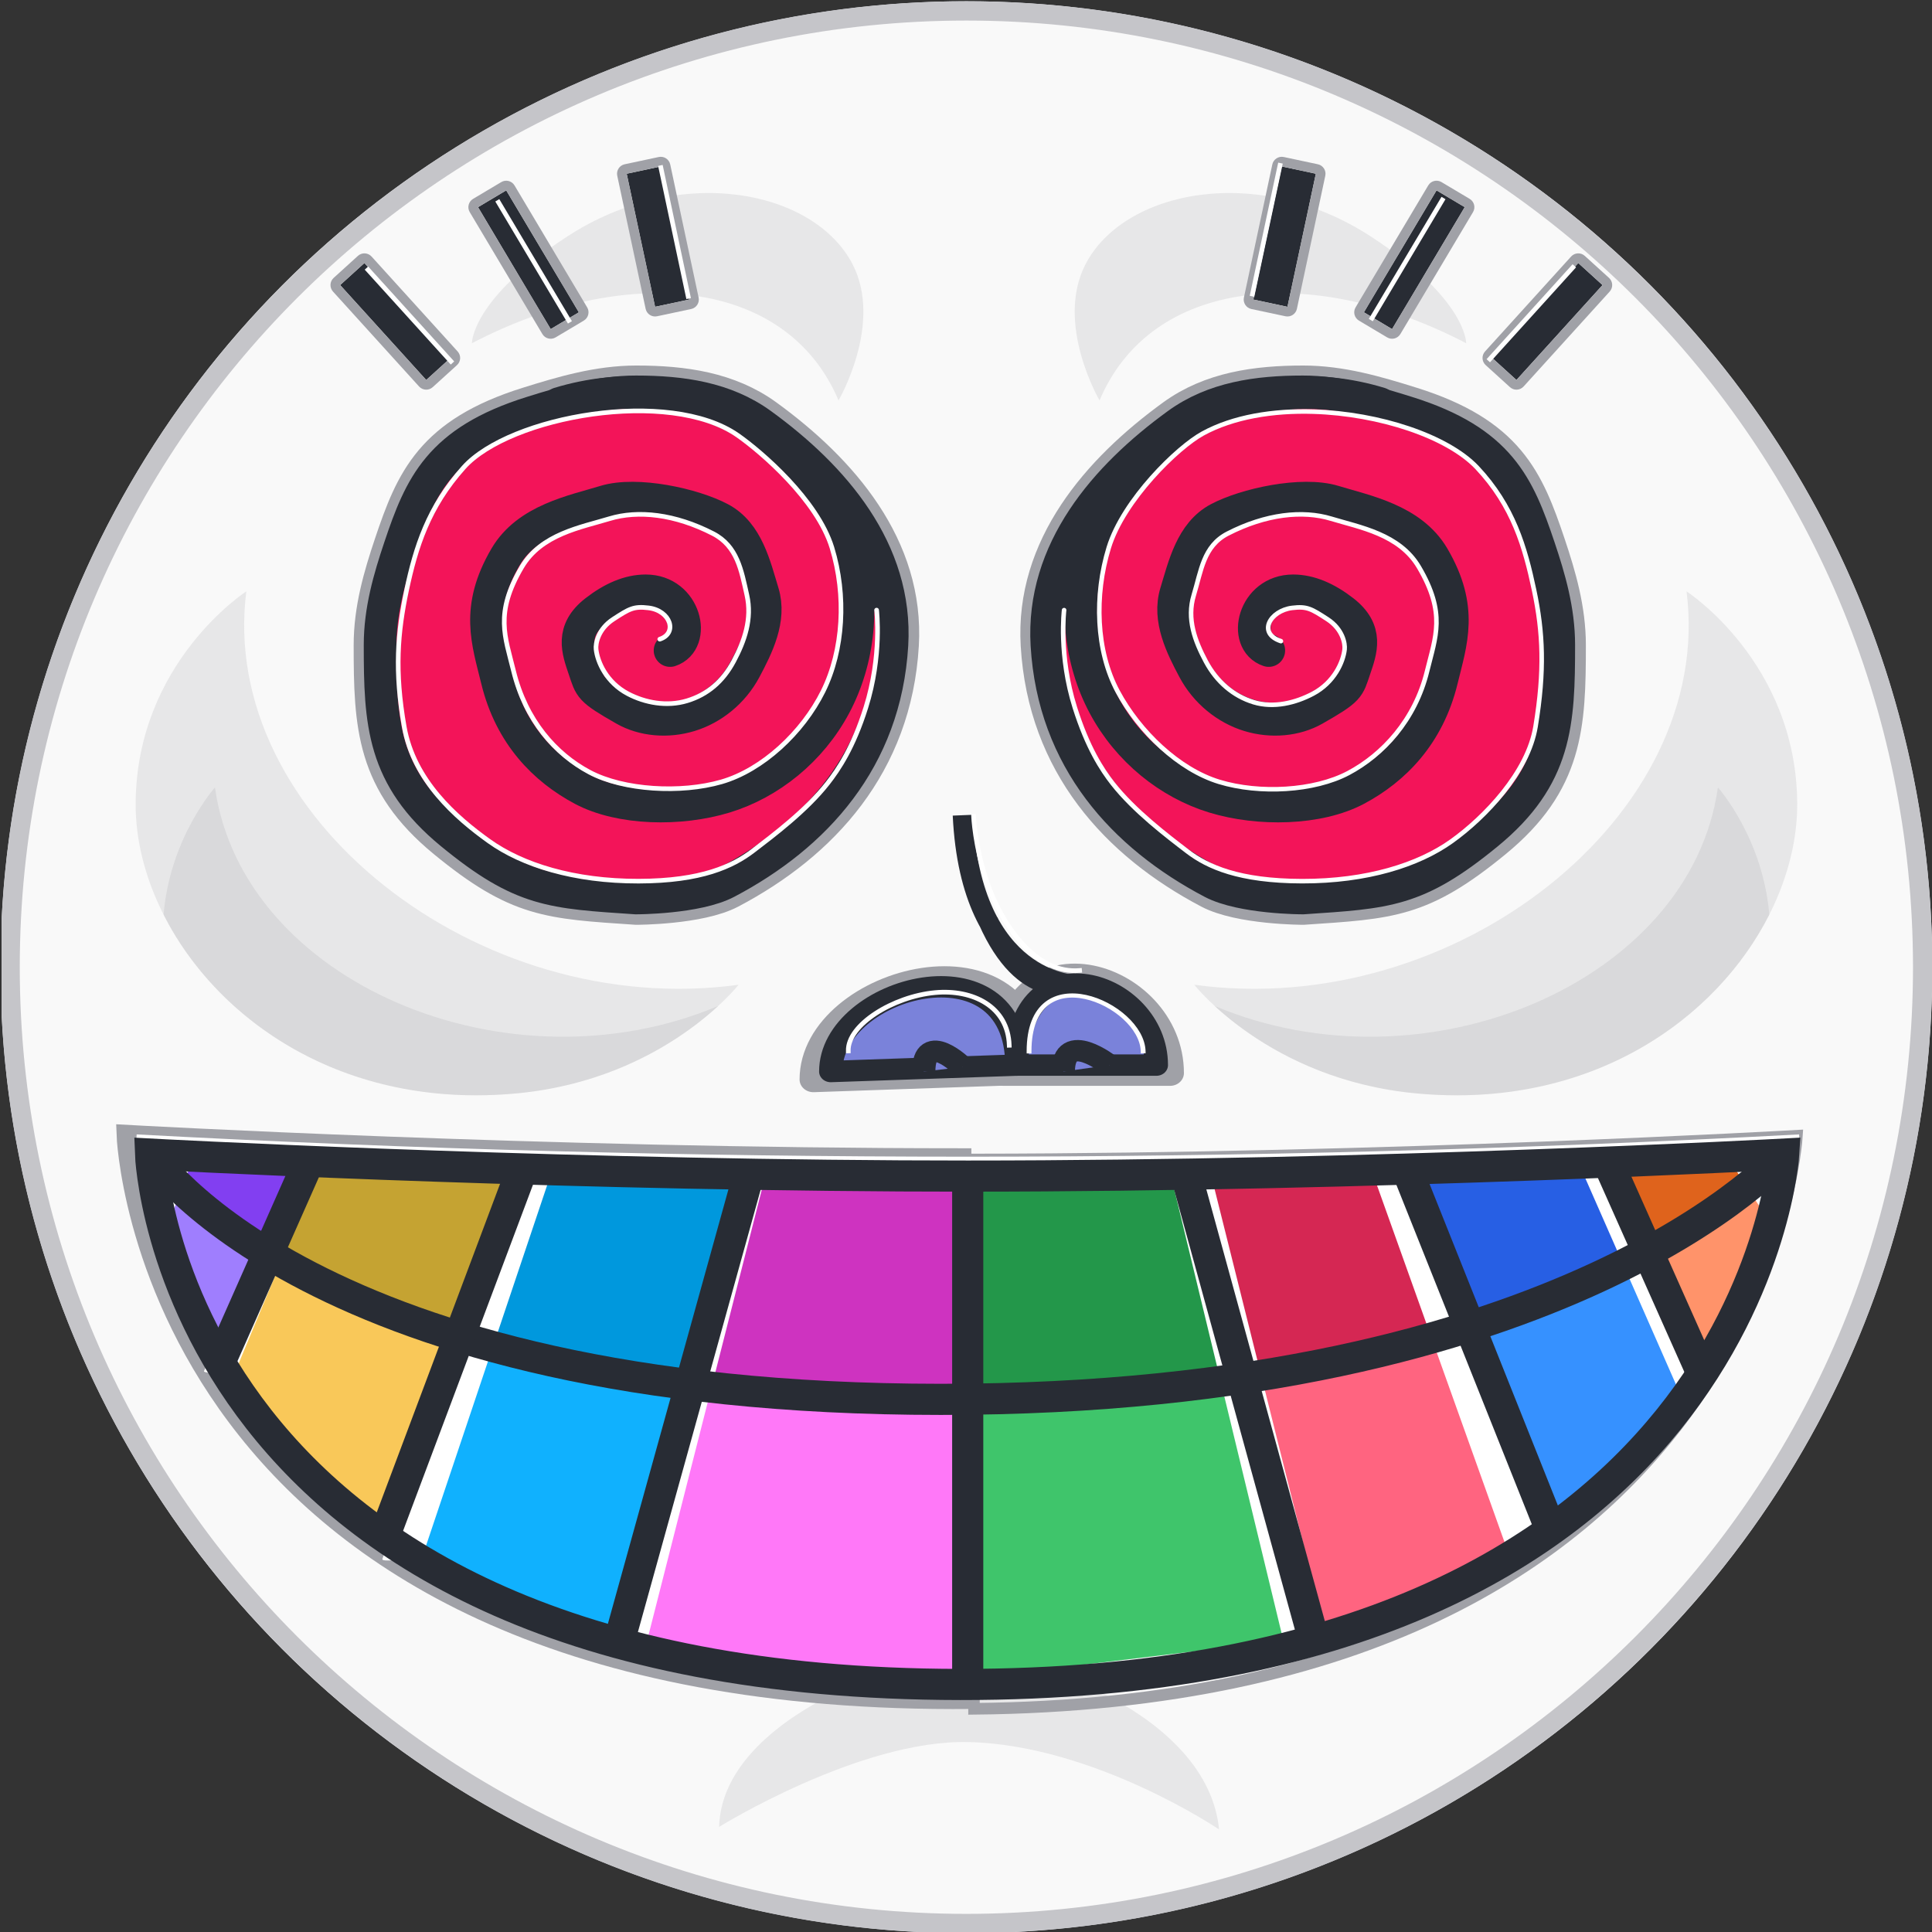 <?xml version="1.0" encoding="UTF-8" standalone="no"?>
<!DOCTYPE svg PUBLIC "-//W3C//DTD SVG 1.1//EN" "http://www.w3.org/Graphics/SVG/1.1/DTD/svg11.dtd">
<svg width="100%" height="100%" viewBox="0 0 1000 1000" version="1.1" xmlns="http://www.w3.org/2000/svg" xmlns:xlink="http://www.w3.org/1999/xlink" xml:space="preserve" xmlns:serif="http://www.serif.com/" style="fill-rule:evenodd;clip-rule:evenodd;stroke-miterlimit:10;">
    <rect x="0" y="0" width="1000" height="1000" fill="#333333" stroke="none"/>
    <g transform="matrix(1,0,0,1,-10002.3,-10009.5)">
        <g id="Artboard4" transform="matrix(0.712,0,0,0.71,4116.58,3705.77)">
            <rect x="8267.7" y="8879.36" width="1404.71" height="1408.58" style="fill:none;"/>
            <clipPath id="_clip1">
                <rect x="8267.7" y="8879.36" width="1404.71" height="1408.58"/>
            </clipPath>
            <g clip-path="url(#_clip1)">
                <g transform="matrix(1.403,0,0,1.407,8409.7,9020.78)">
                    <g id="dark" transform="matrix(1.001,0,0,1.001,-6954.6,-6506.24)">
                        <circle cx="7345.89" cy="6899.36" r="500" style="fill:rgb(40,44,52);"/>
                        <path d="M7345.89,6399.36C7621.85,6399.36 7845.89,6623.4 7845.89,6899.36C7845.89,7175.31 7621.85,7399.36 7345.89,7399.36C7069.94,7399.36 6845.89,7175.31 6845.89,6899.36C6845.89,6623.4 7069.94,6399.36 7345.89,6399.36ZM7345.89,6409.36C7075.46,6409.36 6855.89,6628.92 6855.89,6899.36C6855.89,7169.79 7075.46,7389.36 7345.89,7389.36C7616.33,7389.36 7835.89,7169.79 7835.89,6899.36C7835.89,6628.92 7616.33,6409.36 7345.89,6409.36Z" style="fill:rgb(27,29,35);"/>
                        <g id="signs" transform="matrix(0.999,0,0,0.999,6947.67,6499.75)">
                            <g transform="matrix(1.001,0,0,1.001,-9220.71,-2911.22)">
                                <path d="M9237,3113.37C9237,3113.37 9180.19,3150.01 9179.7,3223C9179.21,3295.99 9255.6,3384.72 9377.13,3373.21C9453.59,3365.96 9491.8,3317 9491.8,3317C9357.04,3335.42 9222.16,3229.44 9237,3113.37Z" style="fill:rgb(171,178,191);fill-opacity:0.2;"/>
                            </g>
                            <g transform="matrix(1.001,0,0,1.001,-9220.71,-2911.22)">
                                <path d="M9481.24,3327.99C9465.09,3342.87 9430.39,3368.16 9377.13,3373.21C9286.98,3381.75 9221.68,3335.14 9194.16,3280.71C9197.51,3240.78 9220.76,3214.87 9220.76,3214.87C9234.91,3315.73 9372.19,3373.89 9481.24,3327.99Z" style="fill:rgb(171,178,191);fill-opacity:0.2;"/>
                            </g>
                            <g transform="matrix(-1.001,0,0,1.001,10018,-2911.22)">
                                <path d="M9237,3113.37C9237,3113.37 9180.19,3150.01 9179.7,3223C9179.21,3295.99 9255.6,3384.72 9377.13,3373.21C9453.59,3365.96 9491.8,3317 9491.8,3317C9357.04,3335.42 9222.16,3229.44 9237,3113.37Z" style="fill:rgb(171,178,191);fill-opacity:0.2;"/>
                            </g>
                            <g transform="matrix(1,0,0,1,5.598,0)">
                                <g transform="matrix(0.499,0.288,0.295,-0.512,-5062.93,-958.634)">
                                    <path d="M9231.79,3112.84C9231.79,3112.84 9162.56,3151.31 9159.7,3210.01C9156.16,3282.93 9248.08,3362.83 9370,3356.25C9472.7,3350.71 9491.8,3317 9491.8,3317C9335.61,3310.46 9216.95,3228.91 9231.79,3112.84Z" style="fill:rgb(171,178,191);fill-opacity:0.2;"/>
                                </g>
                                <g transform="matrix(-0.499,0.288,-0.295,-0.512,5851.73,-958.634)">
                                    <path d="M9231.79,3112.84C9231.79,3112.84 9162.56,3151.31 9159.7,3210.01C9156.16,3282.93 9248.08,3362.83 9370,3356.25C9472.7,3350.71 9491.8,3317 9491.8,3317C9335.61,3310.46 9216.95,3228.91 9231.79,3112.84Z" style="fill:rgb(171,178,191);fill-opacity:0.2;"/>
                                </g>
                            </g>
                            <g transform="matrix(-1.001,0,0,1.001,10018,-2911.22)">
                                <path d="M9481.24,3327.99C9465.09,3342.87 9430.39,3368.16 9377.13,3373.21C9286.98,3381.75 9221.68,3335.14 9194.16,3280.71C9197.51,3240.78 9220.76,3214.87 9220.76,3214.87C9234.91,3315.73 9372.19,3373.89 9481.24,3327.99Z" style="fill:rgb(171,178,191);fill-opacity:0.2;"/>
                            </g>
                            <g transform="matrix(1.001,0,0,1.001,-9220.71,-2911.22)">
                                <path d="M9611.08,3663.77L9611.08,3709C9611.01,3709 9610.94,3709 9610.87,3708.99C9554.71,3707.62 9481.73,3752.9 9481.73,3752.9C9483.2,3696.3 9578.82,3663.81 9611.08,3663.77Z" style="fill:rgb(171,178,191);fill-opacity:0.2;"/>
                            </g>
                            <g transform="matrix(1.001,0,0,1.001,-9220.71,-2911.22)">
                                <path d="M9611.08,3709L9611.08,3663.77C9611.09,3663.77 9611.11,3663.77 9611.12,3663.77C9643.34,3663.77 9734.73,3694.42 9740.52,3754.22C9740.52,3754.22 9676.17,3710.68 9611.08,3709Z" style="fill:rgb(171,178,191);fill-opacity:0.2;"/>
                            </g>
                        </g>
                        <g id="mouth" transform="matrix(1.612,0,0,1.612,6701.48,6186.38)">
                            <g transform="matrix(0.62,0,0,0.629,-5561.23,-1639.54)">
                                <path d="M9618.44,3407.92C9832.57,3407.73 10044.7,3395.8 10044.7,3395.8C10044.7,3395.8 10027.7,3684.46 9618.44,3688.33L9618.44,3407.92Z" style="fill:none;stroke:rgb(171,178,191);stroke-width:5.94px;"/>
                            </g>
                            <g id="mouth-outline" serif:id="mouth outline" transform="matrix(0.62,0,0,0.62,-5561.23,-1609.39)">
                                <path d="M9612.08,3688.36C9610.53,3688.37 9608.98,3688.37 9607.43,3688.37C9189.14,3687.94 9179.34,3395.8 9179.34,3395.8C9179.34,3395.8 9395.54,3407.93 9611.43,3407.93C9611.65,3407.93 9611.86,3407.93 9612.08,3407.93L9612.08,3688.36Z" style="fill:none;stroke:rgb(171,178,191);stroke-width:10px;"/>
                            </g>
                            <g id="mouth-colors" serif:id="mouth colors" transform="matrix(0.62,0,0,0.62,151.592,193.807)">
                                <g transform="matrix(1.612,0,0,1.612,-2290.78,-475.308)">
                                    <path d="M1525.46,610.195L1509.49,661.262L1583.34,677.847L1600.07,612.819L1525.46,610.195Z" style="fill:rgb(0,152,221);"/>
                                </g>
                                <g transform="matrix(1.612,0,0,1.612,-2290.78,-475.308)">
                                    <path d="M1600.07,612.819L1669.28,613.12L1668.78,681.428C1668.78,681.428 1582.82,680.301 1583.13,674.568C1583.45,668.836 1600.07,612.819 1600.07,612.819Z" style="fill:rgb(206,51,192);"/>
                                </g>
                                <g transform="matrix(1.612,0,0,1.612,-2290.78,-475.308)">
                                    <path d="M1669.28,613.12L1741.14,612.585L1757.44,674.221L1670.37,681.807L1669.28,613.12Z" style="fill:rgb(35,151,74);"/>
                                </g>
                                <g transform="matrix(1.612,0,0,1.612,-2290.78,-475.308)">
                                    <path d="M1741.14,612.585L1812.94,609.537L1830.6,656.714L1757.91,675.497L1741.14,612.585Z" style="fill:rgb(213,39,83);"/>
                                </g>
                                <g transform="matrix(1.612,0,0,1.612,-2290.78,-475.308)">
                                    <path d="M1812.94,609.537L1877.03,607.086L1887.06,634.986L1830.65,659.462L1812.94,609.537Z" style="fill:rgb(39,95,228);"/>
                                </g>
                                <g transform="matrix(1.612,0,0,1.612,-2290.78,-475.308)">
                                    <path d="M1458.78,606.578L1445.65,635.673L1507.24,663.338L1525.05,610.525L1458.78,606.578Z" style="fill:rgb(197,163,50);"/>
                                </g>
                                <g transform="matrix(1.612,0,0,1.612,-2291.78,-475.308)">
                                    <path d="M1876.67,605.896L1889.48,634.024L1929.23,605.801L1876.67,605.896Z" style="fill:rgb(223,99,28);"/>
                                </g>
                                <g transform="matrix(1.612,0,0,1.612,-2290.78,-475.308)">
                                    <path d="M1410.55,607.074L1444.35,635.19L1457.4,607.051L1410.55,607.074Z" style="fill:rgb(130,63,241);"/>
                                </g>
                                <g transform="matrix(1.612,0,0,1.612,-2290.78,-475.308)">
                                    <path d="M1581.12,677.77L1558.2,759.398C1558.2,759.398 1592.99,768.325 1610.69,770.706C1628.4,773.088 1669.8,774.433 1669.8,774.433L1672.02,682.407L1581.12,677.77Z" style="fill:rgb(255,120,248);"/>
                                </g>
                                <g transform="matrix(1.612,0,0,1.612,-2290.78,-475.308)">
                                    <path d="M1581.12,677.77L1507.14,661.774L1482.93,727.075L1557.97,761.781L1581.12,677.77Z" style="fill:rgb(16,177,254);"/>
                                </g>
                                <g transform="matrix(1.612,0,0,1.612,-2290.78,-475.308)">
                                    <path d="M1507.14,661.774L1446.4,636.135L1429.79,669.321C1429.79,669.321 1455.63,711.497 1482.24,724.577C1482.87,724.886 1507.14,661.774 1507.14,661.774Z" style="fill:rgb(249,200,89);"/>
                                </g>
                                <g transform="matrix(1.612,0,0,1.612,-2290.78,-475.308)">
                                    <path d="M1446.4,636.135L1408.66,608.92C1410.52,629.153 1416.53,649.386 1431,669.62L1446.4,636.135Z" style="fill:rgb(159,126,254);"/>
                                </g>
                                <g transform="matrix(1.612,0,0,1.612,-2290.78,-475.308)">
                                    <path d="M1672.02,682.407L1758.15,676.079L1781.11,758.603L1670.35,772.014L1672.02,682.407Z" style="fill:rgb(63,197,107);"/>
                                </g>
                                <g transform="matrix(1.612,0,0,1.612,-2290.78,-475.308)">
                                    <path d="M1758.15,676.079L1832.28,658.962L1856.67,722.632L1780.05,760.095L1758.15,676.079Z" style="fill:rgb(255,100,128);"/>
                                </g>
                                <g transform="matrix(1.612,0,0,1.612,-2290.78,-475.308)">
                                    <path d="M1832.28,658.962L1889.34,636.973L1906.03,670.329L1859.64,723.627L1832.28,658.962Z" style="fill:rgb(54,145,255);"/>
                                </g>
                                <g transform="matrix(1.612,0,0,1.612,-2290.78,-475.308)">
                                    <path d="M1889.34,636.973L1930.69,610.449L1908.46,671.283L1889.34,636.973Z" style="fill:rgb(255,147,106);"/>
                                </g>
                            </g>
                            <g id="mouth-lights" serif:id="mouth lights" transform="matrix(0.62,0,0,0.62,151.903,193.803)">
                                <g transform="matrix(0.344,0.089,-0.413,1.599,-349.375,-10769.7)">
                                    <path d="M9646.94,6669.24L9653.24,6512.63L9695.39,6512.63L9698.07,6667.3C9698.07,6667.3 9646.78,6671.13 9646.94,6669.24Z" style="fill:white;"/>
                                </g>
                                <g transform="matrix(0.393,0.135,-0.434,1.269,-799.654,-9064.21)">
                                    <path d="M9651.91,6673.34L9653.24,6512.63L9695.39,6512.63L9698.07,6667.3C9698.07,6667.3 9651.76,6675.23 9651.91,6673.34Z" style="fill:white;"/>
                                </g>
                                <g transform="matrix(0.299,0.127,-0.289,0.68,-952.41,-5153.67)">
                                    <path d="M9651.91,6673.34L9653.24,6512.63L9695.39,6512.63L9698.07,6667.3C9698.07,6667.3 9651.76,6675.23 9651.91,6673.34Z" style="fill:white;"/>
                                </g>
                                <g transform="matrix(0.172,0.067,-0.11,0.282,-949.886,-1991.75)">
                                    <path d="M9651.91,6673.34L9653.24,6512.63L9695.39,6512.63L9698.07,6667.3C9698.07,6667.3 9651.76,6675.23 9651.91,6673.34Z" style="fill:white;"/>
                                </g>
                                <g transform="matrix(0.466,-0.114,0.379,1.55,-6462.02,-8489.6)">
                                    <path d="M9651.91,6673.34L9653.24,6512.63L9695.39,6512.63L9698.07,6667.3C9698.07,6667.3 9651.76,6675.23 9651.91,6673.34Z" style="fill:white;"/>
                                </g>
                                <g transform="matrix(0.395,-0.143,0.434,1.204,-6028.95,-5952.27)">
                                    <path d="M9651.91,6673.34L9653.24,6512.63L9695.39,6512.63L9698.07,6667.3C9698.07,6667.3 9651.76,6675.23 9651.91,6673.34Z" style="fill:white;"/>
                                </g>
                                <g transform="matrix(0.201,-0.089,0.333,0.753,-3392.5,-3543.47)">
                                    <path d="M9651.91,6673.34L9653.24,6512.63L9695.39,6512.63L9698.07,6667.3C9698.07,6667.3 9651.76,6675.23 9651.91,6673.34Z" style="fill:white;"/>
                                </g>
                                <g transform="matrix(0.101,-0.066,0.133,0.203,-1045.95,-183.872)">
                                    <path d="M9651.91,6673.34L9653.24,6512.63L9695.39,6512.63L9698.07,6667.3C9698.07,6667.3 9651.76,6675.23 9651.91,6673.34Z" style="fill:white;"/>
                                </g>
                            </g>
                            <g id="mouth-lines" serif:id="mouth lines">
                                <path d="M133.288,496.725C311.038,506.261 489.005,506.27 667.19,496.725" style="fill:none;fill-rule:nonzero;stroke:white;stroke-width:1.49px;"/>
                                <path d="M137.772,502.307C137.772,502.307 254.996,508.607 378.525,509.302C385.731,509.343 392.959,509.364 400.187,509.364C531.301,509.364 662.228,502.307 662.228,502.307C662.228,502.307 651.791,672.85 397.757,672.603C143.723,672.356 137.772,502.307 137.772,502.307Z" style="fill:none;fill-rule:nonzero;stroke:rgb(40,44,52);stroke-width:10px;"/>
                                <path d="M137.772,502.307C137.772,502.307 189.166,581.057 391.541,581.057C593.916,581.057 662.228,502.307 662.228,502.307" style="fill:none;fill-rule:nonzero;stroke:rgb(40,44,52);stroke-width:10px;"/>
                                <path d="M188.631,504.633L159.218,571.06" style="fill:none;fill-rule:nonzero;stroke:rgb(40,44,52);stroke-width:10px;"/>
                                <path d="M605.74,504.855L635.235,571.06" style="fill:none;fill-rule:nonzero;stroke:rgb(40,44,52);stroke-width:10px;"/>
                                <path d="M257.155,507.057L212.259,626.678" style="fill:none;fill-rule:nonzero;stroke:rgb(40,44,52);stroke-width:10px;"/>
                                <path d="M400.187,509.364L400.187,672.603" style="fill:none;fill-rule:nonzero;stroke:rgb(40,44,52);stroke-width:10px;"/>
                                <path d="M541.201,507.116L586.32,620.182" style="fill:none;fill-rule:nonzero;stroke:rgb(40,44,52);stroke-width:10px;"/>
                                <path d="M329.891,508.751L288.268,658.736" style="fill:none;fill-rule:nonzero;stroke:rgb(40,44,52);stroke-width:10px;"/>
                                <path d="M470.287,508.753L511.459,658.745" style="fill:none;fill-rule:nonzero;stroke:rgb(40,44,52);stroke-width:10px;"/>
                            </g>
                        </g>
                        <g transform="matrix(1.695,0,0,1.695,6669.4,6280.91)">
                            <g transform="matrix(1.038,0,0,1.038,-18.936,-10.055)">
                                <path d="M423.72,266.449C422.009,237.584 441.54,215.081 463.567,199.081C474.605,191.063 487.947,189.182 501.86,189.182C513.025,189.182 523.574,192.309 533.757,195.497C561.96,204.327 567.658,217.862 573.972,236.638C577.147,246.08 580,255.882 580,266.449C580,290.233 579.285,306.788 558.239,324.062C536.631,341.797 527.615,341.978 501.86,343.716C501.808,343.719 483.252,343.716 474.156,338.926C447.125,324.692 425.794,301.455 423.72,266.449Z" style="fill:rgb(171,178,191);fill-rule:nonzero;stroke:rgb(171,178,191);stroke-width:10px;"/>
                            </g>
                            <path d="M423.72,266.449C422.009,237.584 441.54,215.081 463.567,199.081C474.605,191.063 487.947,189.182 501.86,189.182C513.025,189.182 523.574,192.309 533.757,195.497C561.96,204.327 567.658,217.862 573.972,236.638C577.147,246.08 580,255.882 580,266.449C580,290.233 579.285,306.788 558.239,324.062C536.631,341.797 527.615,341.978 501.86,343.716C501.808,343.719 483.252,343.716 474.156,338.926C447.125,324.692 425.794,301.455 423.72,266.449Z" style="fill:rgb(255,204,0);fill-rule:nonzero;stroke:rgb(40,44,52);stroke-width:10px;"/>
                            <path d="M491.446,268.146C483.344,265.455 486.75,249.941 498.9,249.941C503.972,249.941 509.123,252.171 514.246,256.157C521.862,262.082 519.607,268.125 517.632,273.912C515.684,279.618 516.177,279.981 505.399,286.121C499.688,289.375 492.266,290.036 485.412,287.945C478.558,285.855 472.27,280.839 468.598,273.943C464.925,267.048 460.666,258.622 463.15,250.475C465.634,242.327 467.882,232.279 476.078,227.914C484.273,223.548 501.619,219.721 511.303,222.674C520.987,225.627 535.073,228.273 541.675,239.534C550.916,255.297 547.086,265.458 544.24,277.151C540.156,293.931 529.788,304.371 518.209,310.539C506.63,316.706 488.402,317.019 474.721,312.847C461.04,308.675 448.49,298.661 441.159,284.898C433.828,271.135 431.873,253.741 436.832,237.479C441.79,221.217 453.692,206.3 470.052,197.586C486.411,188.873 506.085,186.864 525.414,192.758" style="fill:none;fill-rule:nonzero;stroke:rgb(40,44,52);stroke-width:10px;stroke-linecap:round;"/>
                            <g transform="matrix(0.901,0,0,0.898,49.46,25.519)">
                                <path d="M494.676,267.005C486.574,264.314 491.024,256.622 498.479,255.704C503.513,255.084 504.994,256.001 510.431,259.544C515.62,262.926 516.483,267.843 516.264,269.797C515.781,274.119 512.762,281.055 505.491,284.902C499.681,287.975 492.307,289.867 485.453,287.776C478.599,285.686 472.925,280.839 469.253,273.943C465.58,267.048 462.667,259.477 465.151,251.33C467.635,243.182 468.373,234.694 476.625,230.438C489.56,223.769 502.047,222.418 511.731,225.371C521.415,228.324 534.871,230.587 541.473,241.848C550.714,257.611 547.086,265.458 544.24,277.151C540.156,293.931 529.133,305.686 517.554,311.854C505.975,318.021 487.448,319.037 473.767,314.865C460.086,310.693 446.65,297.832 439.319,284.069C431.988,270.306 431.362,251.497 436.321,235.235C441.279,218.973 459.69,201.038 468.201,196.398C478.47,190.748 492,188.53 505.72,188.962C528.156,189.668 551.099,197.355 561.114,207.928C573.489,221.125 577.428,235.161 580.482,249.621C583.537,264.082 584.104,276.974 580.985,296.046C578.424,311.705 563.784,326.976 552.54,335.045C541.296,343.113 523.779,348.674 501.845,348.63C480.5,348.588 469.841,343.765 462.984,338.508C456.126,333.249 444.906,324.698 437.655,315.415C434.007,310.745 429.112,303.241 424.825,289.577C419.28,271.902 421.187,256.455 421.187,256.455" style="fill:none;fill-rule:nonzero;stroke:white;stroke-width:1.54px;stroke-linecap:round;"/>
                            </g>
                        </g>
                        <g transform="matrix(1.695,0,0,1.695,6669.4,6280.91)">
                            <g transform="matrix(1.038,0,0,1.038,-11.255,-10.055)">
                                <path d="M376.356,266.449C378.067,237.584 358.535,215.081 336.508,199.081C325.47,191.063 312.129,189.182 298.216,189.182C287.05,189.182 276.501,192.309 266.318,195.497C238.115,204.327 232.417,217.862 226.103,236.638C222.928,246.08 220.075,255.882 220.075,266.449C220.075,290.233 220.79,306.788 241.836,324.062C263.444,341.797 272.46,341.978 298.216,343.716C298.268,343.719 316.824,343.716 325.919,338.926C352.951,324.692 374.281,301.455 376.356,266.449Z" style="fill:rgb(171,178,191);fill-rule:nonzero;stroke:rgb(171,178,191);stroke-width:10px;"/>
                            </g>
                            <path d="M376.356,266.449C378.067,237.584 358.535,215.081 336.508,199.081C325.47,191.063 312.129,189.182 298.216,189.182C287.05,189.182 276.501,192.309 266.318,195.497C238.115,204.327 232.417,217.862 226.103,236.638C222.928,246.08 220.075,255.882 220.075,266.449C220.075,290.233 220.79,306.788 241.836,324.062C263.444,341.797 272.46,341.978 298.216,343.716C298.268,343.719 316.824,343.716 325.919,338.926C352.951,324.692 374.281,301.455 376.356,266.449Z" style="fill:rgb(255,204,0);fill-rule:nonzero;stroke:rgb(40,44,52);stroke-width:10px;"/>
                            <path d="M308.629,268.146C316.731,265.455 313.325,249.941 301.176,249.941C296.103,249.941 290.953,252.171 285.829,256.157C278.213,262.082 280.468,268.125 282.443,273.912C284.391,279.618 283.898,279.981 294.676,286.121C300.387,289.375 307.809,290.036 314.663,287.945C321.518,285.855 327.805,280.839 331.478,273.943C335.151,267.048 339.41,258.622 336.925,250.475C334.441,242.327 332.194,232.279 323.998,227.914C315.802,223.548 298.457,219.721 288.773,222.674C279.089,225.627 265.002,228.273 258.4,239.534C249.159,255.297 252.99,265.458 255.835,277.151C259.92,293.931 270.287,304.371 281.867,310.539C293.446,316.706 311.673,317.019 325.354,312.847C339.036,308.675 351.585,298.661 358.916,284.898C366.247,271.135 368.203,253.741 363.244,237.479C358.285,221.217 346.383,206.3 330.024,197.586C313.664,188.873 293.991,186.864 274.662,192.758" style="fill:none;fill-rule:nonzero;stroke:rgb(40,44,52);stroke-width:10px;stroke-linecap:round;"/>
                            <g transform="matrix(-0.901,0,0,0.898,751.178,25.515)">
                                <path d="M494.676,266.347C488.538,264.314 491.024,256.622 498.479,255.704C503.513,255.084 504.994,256.001 510.431,259.544C515.62,262.926 516.483,267.843 516.264,269.797C515.781,274.119 512.762,281.055 505.491,284.902C499.681,287.975 492.266,289.378 485.412,287.287C478.558,285.197 473.306,280.767 469.634,273.871C465.961,266.976 463.321,259.477 465.151,251.33C467.017,243.018 468.373,234.694 476.625,230.438C489.56,223.769 502.047,222.418 511.731,225.371C521.415,228.324 534.871,230.587 541.473,241.848C550.714,257.611 547.086,265.458 544.24,277.151C540.156,293.931 530.062,305.415 518.483,311.583C506.904,317.75 487.506,318.844 473.767,314.865C459.899,310.848 446.274,298.143 439.319,284.069C432.41,270.089 431.362,251.497 436.321,235.235C441.279,218.973 460.264,202.63 468.201,197.055C491.444,180.732 545.55,190.507 561.114,207.928C573.168,221.419 577.428,235.161 580.482,249.621C583.537,264.082 584.632,277.131 581.286,296.164C578.07,314.453 563.784,326.976 552.54,335.045C541.296,343.113 523.779,348.674 501.845,348.63C480.5,348.588 469.893,343.546 463.037,338.289C456.178,333.03 445.02,324.612 437.769,315.329C434.121,310.659 429.112,303.241 424.825,289.577C419.28,271.902 421.187,256.455 421.187,256.455" style="fill:none;fill-rule:nonzero;stroke:white;stroke-width:1.57px;stroke-linecap:round;"/>
                            </g>
                        </g>
                        <g transform="matrix(1.204,0,0,1.107,6866.31,6455.2)">
                            <g transform="matrix(1.194,0,0,1.194,-87.241,-82.989)">
                                <path d="M420,447C420,387 480,407 480,447L420,447Z" style="fill:rgb(171,178,191);fill-rule:nonzero;stroke:rgb(171,178,191);stroke-width:10px;stroke-linecap:round;stroke-linejoin:round;"/>
                            </g>
                            <g transform="matrix(1.187,0,0,1.187,-71.039,-80.422)">
                                <path d="M420,447C420,387 340,410 340,450L420,447Z" style="fill:rgb(171,178,191);fill-rule:nonzero;stroke:rgb(171,178,191);stroke-width:10px;stroke-linecap:round;stroke-linejoin:round;"/>
                            </g>
                            <path d="M420,447C420,387 340,410 340,450L420,447Z" style="fill:rgb(206,152,135);fill-rule:nonzero;stroke:rgb(40,44,52);stroke-width:10px;stroke-linecap:round;stroke-linejoin:round;"/>
                            <path d="M420,447C420,387 480,407 480,447L420,447Z" style="fill:rgb(206,152,135);fill-rule:nonzero;stroke:rgb(40,44,52);stroke-width:10px;stroke-linecap:round;stroke-linejoin:round;"/>
                            <path d="M440,450C440,430 459.837,447 459.837,447" style="fill:rgb(206,152,135);fill-rule:nonzero;stroke:rgb(40,44,52);stroke-width:10px;stroke-linejoin:round;"/>
                            <path d="M396.774,330.147C400.236,408.664 445.239,408.665 444.024,409.185C444.024,409.185 423.396,418.221 407.674,379.5" style="fill:none;fill-rule:nonzero;stroke:rgb(40,44,52);stroke-width:8.65px;stroke-linejoin:round;"/>
                            <g transform="matrix(0.806,0,0,0.758,86.824,103.421)">
                                <path d="M419.905,444.793C419.905,384.793 480.089,415.401 480.766,444.721" style="fill:none;fill-rule:nonzero;stroke:white;stroke-width:2.57px;stroke-linecap:square;stroke-linejoin:round;"/>
                            </g>
                            <path d="M380,450C380,430 396.76,447.871 396.76,447.871" style="fill:rgb(206,152,135);fill-rule:nonzero;stroke:rgb(40,44,52);stroke-width:10px;stroke-linejoin:round;"/>
                            <g transform="matrix(0.831,0,0,0.903,-7619.83,-5292.23)">
                                <path d="M9670.97,6345.47C9670.33,6325.49 9652.25,6316.34 9632.51,6318.2C9610.94,6320.23 9587.32,6334.83 9587.7,6348.38" style="fill:none;stroke:white;stroke-width:2.4px;stroke-linecap:square;stroke-linejoin:round;stroke-miterlimit:1.5;"/>
                            </g>
                            <g transform="matrix(0.831,0,0,0.9,-7619.83,-5271.53)">
                                <path d="M9652.54,6224.75C9652.74,6229.57 9654.55,6246.4 9660.87,6262.7C9669.18,6284.13 9686.1,6306.68 9707.38,6304.76" style="fill:none;stroke:white;stroke-width:2.4px;stroke-linecap:square;stroke-linejoin:round;stroke-miterlimit:1.5;"/>
                            </g>
                        </g>
                        <g transform="matrix(1,0,0,1,6946.77,6498.85)">
                            <g transform="matrix(1.038,-0.221,0.186,0.872,-10108.9,-450.393)">
                                <rect x="9435" y="2896" width="17" height="79" style="fill:rgb(40,44,52);"/>
                                <path d="M9456.71,2896L9456.71,2975C9456.71,2978.1 9454.6,2980.61 9452,2980.61L9435,2980.61C9432.4,2980.61 9430.29,2978.1 9430.29,2975L9430.29,2896C9430.29,2892.9 9432.4,2890.39 9435,2890.39L9452,2890.39C9454.6,2890.39 9456.71,2892.9 9456.71,2896ZM9452,2896L9435,2896L9435,2975L9452,2975L9452,2896Z" style="fill:rgb(171,178,191);"/>
                            </g>
                            <g transform="matrix(0.858,-0.511,0.476,0.799,-9327.39,2514.47)">
                                <rect x="9435" y="2896" width="17" height="79" style="fill:rgb(40,44,52);"/>
                                <path d="M9457.01,2896L9457.01,2975C9457.01,2977.97 9454.77,2980.37 9452,2980.37L9435,2980.37C9432.23,2980.37 9429.99,2977.97 9429.99,2975L9429.99,2896C9429.99,2893.03 9432.23,2890.63 9435,2890.63L9452,2890.63C9454.77,2890.63 9457.01,2893.03 9457.01,2896ZM9452,2896L9435,2896L9435,2975L9452,2975L9452,2896Z" style="fill:rgb(171,178,191);"/>
                            </g>
                            <g transform="matrix(0.739,-0.671,0.564,0.622,-8530.85,4576.99)">
                                <rect x="9435" y="2896" width="17" height="79" style="fill:rgb(40,44,52);"/>
                                <path d="M9457.01,2896L9457.01,2975C9457.01,2978.29 9454.77,2980.96 9452,2980.96L9435,2980.96C9432.23,2980.96 9429.99,2978.29 9429.99,2975L9429.99,2896C9429.99,2892.71 9432.23,2890.04 9435,2890.04L9452,2890.04C9454.77,2890.04 9457.01,2892.71 9457.01,2896ZM9452,2896L9435,2896L9435,2975L9452,2975L9452,2896Z" style="fill:rgb(171,178,191);"/>
                            </g>
                            <g transform="matrix(1,0,0,1,-9251.41,-5901.13)">
                                <path d="M9492.14,5886.62L9506.76,5955.55" style="fill:none;stroke:white;stroke-width:2.4px;stroke-linejoin:round;stroke-miterlimit:1.5;"/>
                            </g>
                            <g transform="matrix(1,0,0,1,-9251.41,-5901.13)">
                                <path d="M9339.98,5939.76L9384.51,5988.88" style="fill:none;stroke:white;stroke-width:2.4px;stroke-linejoin:round;stroke-miterlimit:1.5;"/>
                            </g>
                            <g transform="matrix(1,0,0,1,-9251.41,-5901.13)">
                                <path d="M9407.72,5904.68L9445.31,5967.85" style="fill:none;stroke:white;stroke-width:2.4px;stroke-linejoin:round;stroke-miterlimit:1.5;"/>
                            </g>
                        </g>
                        <g transform="matrix(1,0,0,1,6946.77,6498.85)">
                            <g transform="matrix(-1.038,-0.221,-0.186,0.872,10912.2,-450.393)">
                                <rect x="9435" y="2896" width="17" height="79" style="fill:rgb(40,44,52);"/>
                                <path d="M9452,2890.39L9435,2890.39C9432.4,2890.39 9430.29,2892.9 9430.29,2896L9430.29,2975C9430.29,2978.1 9432.4,2980.61 9435,2980.61L9452,2980.61C9454.6,2980.61 9456.71,2978.1 9456.71,2975L9456.71,2896C9456.71,2892.9 9454.6,2890.39 9452,2890.39ZM9452,2896L9452,2975L9435,2975L9435,2896L9452,2896Z" style="fill:rgb(171,178,191);"/>
                            </g>
                            <g transform="matrix(-0.858,-0.511,-0.476,0.799,10130.8,2514.47)">
                                <rect x="9435" y="2896" width="17" height="79" style="fill:rgb(40,44,52);"/>
                                <path d="M9452,2890.63L9435,2890.63C9432.23,2890.63 9429.99,2893.03 9429.99,2896L9429.99,2975C9429.99,2977.97 9432.23,2980.37 9435,2980.37L9452,2980.37C9454.77,2980.37 9457.01,2977.97 9457.01,2975L9457.01,2896C9457.01,2893.03 9454.77,2890.63 9452,2890.63ZM9452,2896L9452,2975L9435,2975L9435,2896L9452,2896Z" style="fill:rgb(171,178,191);"/>
                            </g>
                            <g transform="matrix(-0.739,-0.671,-0.564,0.622,9334.22,4576.99)">
                                <rect x="9435" y="2896" width="17" height="79" style="fill:rgb(40,44,52);"/>
                                <path d="M9452,2890.04L9435,2890.04C9432.23,2890.04 9429.99,2892.71 9429.99,2896L9429.99,2975C9429.99,2978.29 9432.23,2980.96 9435,2980.96L9452,2980.96C9454.77,2980.96 9457.01,2978.29 9457.01,2975L9457.01,2896C9457.01,2892.71 9454.77,2890.04 9452,2890.04ZM9452,2896L9452,2975L9435,2975L9435,2896L9452,2896Z" style="fill:rgb(171,178,191);"/>
                            </g>
                            <g transform="matrix(1,0,0,0.999,-9111.36,-5847.21)">
                                <path d="M9825.17,5890.54L9780.64,5939.74" style="fill:none;stroke:white;stroke-width:2.4px;stroke-linejoin:round;stroke-miterlimit:1.5;"/>
                            </g>
                            <g transform="matrix(1,0,0,0.999,-9252.91,-5896.44)">
                                <path d="M9814.61,5886.62L9799.88,5955.62" style="fill:none;stroke:white;stroke-width:2.4px;stroke-linejoin:round;stroke-miterlimit:1.5;"/>
                            </g>
                            <g transform="matrix(1,0,0,0.999,-9175.91,-5880.76)">
                                <path d="M9822,5889.01L9784.37,5952.25" style="fill:none;stroke:white;stroke-width:2.4px;stroke-linejoin:round;stroke-miterlimit:1.5;"/>
                            </g>
                        </g>
                    </g>
                    <g id="light" transform="matrix(1.001,0,0,1.001,-6954.6,-6506.24)">
                        <circle cx="7345.89" cy="6899.36" r="500" style="fill:rgb(249,249,249);"/>
                        <path d="M7345.89,6399.36C7621.85,6399.36 7845.89,6623.4 7845.89,6899.36C7845.89,7175.31 7621.85,7399.36 7345.89,7399.36C7069.94,7399.36 6845.89,7175.31 6845.89,6899.36C6845.89,6623.4 7069.94,6399.36 7345.89,6399.36ZM7345.89,6409.36C7075.46,6409.36 6855.89,6628.92 6855.89,6899.36C6855.89,7169.79 7075.46,7389.36 7345.89,7389.36C7616.33,7389.36 7835.89,7169.79 7835.89,6899.36C7835.89,6628.92 7616.33,6409.36 7345.89,6409.36Z" style="fill:rgb(197,197,201);"/>
                        <g id="signs1" serif:id="signs" transform="matrix(0.999,0,0,0.999,6947.67,6499.75)">
                            <g transform="matrix(1.001,0,0,1.001,-9220.71,-2911.22)">
                                <path d="M9237,3113.37C9237,3113.37 9180.19,3150.01 9179.7,3223C9179.21,3295.99 9255.6,3384.72 9377.13,3373.21C9453.59,3365.96 9491.8,3317 9491.8,3317C9357.04,3335.42 9222.16,3229.44 9237,3113.37Z" style="fill:rgb(160,161,167);fill-opacity:0.2;"/>
                            </g>
                            <g transform="matrix(1.001,0,0,1.001,-9220.71,-2911.22)">
                                <path d="M9481.24,3327.99C9465.09,3342.87 9430.39,3368.16 9377.13,3373.21C9286.98,3381.75 9221.68,3335.14 9194.16,3280.71C9197.51,3240.78 9220.76,3214.87 9220.76,3214.87C9234.91,3315.73 9372.19,3373.89 9481.24,3327.99Z" style="fill:rgb(160,161,167);fill-opacity:0.2;"/>
                            </g>
                            <g transform="matrix(-1.001,0,0,1.001,10018,-2911.22)">
                                <path d="M9237,3113.37C9237,3113.37 9180.19,3150.01 9179.7,3223C9179.21,3295.99 9255.6,3384.72 9377.13,3373.21C9453.59,3365.96 9491.8,3317 9491.8,3317C9357.04,3335.42 9222.16,3229.44 9237,3113.37Z" style="fill:rgb(160,161,167);fill-opacity:0.2;"/>
                            </g>
                            <g transform="matrix(1,0,0,1,5.598,0)">
                                <g transform="matrix(0.499,0.288,0.295,-0.512,-5062.93,-958.634)">
                                    <path d="M9231.79,3112.84C9231.79,3112.84 9162.56,3151.31 9159.7,3210.01C9156.16,3282.93 9248.08,3362.83 9370,3356.25C9472.7,3350.71 9491.8,3317 9491.8,3317C9335.61,3310.46 9216.95,3228.91 9231.79,3112.84Z" style="fill:rgb(160,161,167);fill-opacity:0.2;"/>
                                </g>
                                <g transform="matrix(-0.499,0.288,-0.295,-0.512,5851.73,-958.634)">
                                    <path d="M9231.79,3112.84C9231.79,3112.84 9162.56,3151.31 9159.7,3210.01C9156.16,3282.93 9248.08,3362.83 9370,3356.25C9472.7,3350.71 9491.8,3317 9491.8,3317C9335.61,3310.46 9216.95,3228.91 9231.79,3112.84Z" style="fill:rgb(160,161,167);fill-opacity:0.2;"/>
                                </g>
                            </g>
                            <g transform="matrix(-1.001,0,0,1.001,10018,-2911.22)">
                                <path d="M9481.24,3327.99C9465.09,3342.87 9430.39,3368.16 9377.13,3373.21C9286.98,3381.75 9221.68,3335.14 9194.16,3280.71C9197.51,3240.78 9220.76,3214.87 9220.76,3214.87C9234.91,3315.73 9372.19,3373.89 9481.24,3327.99Z" style="fill:rgb(160,161,167);fill-opacity:0.2;"/>
                            </g>
                            <g transform="matrix(1.001,0,0,1.001,-9220.71,-2911.22)">
                                <path d="M9611.08,3663.77L9611.08,3709C9611.01,3709 9610.94,3709 9610.87,3708.99C9554.71,3707.62 9481.73,3752.9 9481.73,3752.9C9483.2,3696.3 9578.82,3663.81 9611.08,3663.77Z" style="fill:rgb(160,161,167);fill-opacity:0.2;"/>
                            </g>
                            <g transform="matrix(1.001,0,0,1.001,-9220.71,-2911.22)">
                                <path d="M9611.08,3709L9611.08,3663.77C9611.09,3663.77 9611.11,3663.77 9611.12,3663.77C9643.34,3663.77 9734.73,3694.42 9740.52,3754.22C9740.52,3754.22 9676.17,3710.68 9611.08,3709Z" style="fill:rgb(160,161,167);fill-opacity:0.2;"/>
                            </g>
                        </g>
                        <g id="mouth1" serif:id="mouth" transform="matrix(1.612,0,0,1.612,6701.48,6186.38)">
                            <g transform="matrix(0.62,0,0,0.629,-5561.23,-1639.54)">
                                <path d="M9618.44,3407.92C9832.57,3407.73 10044.7,3395.8 10044.7,3395.8C10044.7,3395.8 10027.7,3684.46 9618.44,3688.33L9618.44,3407.92Z" style="fill:none;stroke:rgb(160,161,167);stroke-width:5.94px;"/>
                            </g>
                            <g id="mouth-outline1" serif:id="mouth outline" transform="matrix(0.62,0,0,0.62,-5561.23,-1609.39)">
                                <path d="M9612.08,3688.36C9610.53,3688.37 9608.98,3688.37 9607.43,3688.37C9189.14,3687.94 9179.34,3395.8 9179.34,3395.8C9179.34,3395.8 9395.54,3407.93 9611.43,3407.93C9611.65,3407.93 9611.86,3407.93 9612.08,3407.93L9612.08,3688.36Z" style="fill:none;stroke:rgb(160,161,167);stroke-width:10px;"/>
                            </g>
                            <g id="mouth-colors1" serif:id="mouth colors" transform="matrix(0.62,0,0,0.62,151.592,193.807)">
                                <g transform="matrix(1.612,0,0,1.612,-2290.78,-475.308)">
                                    <path d="M1525.46,610.195L1509.49,661.262L1583.34,677.847L1600.07,612.819L1525.46,610.195Z" style="fill:rgb(0,152,221);"/>
                                </g>
                                <g transform="matrix(1.612,0,0,1.612,-2290.78,-475.308)">
                                    <path d="M1600.07,612.819L1669.28,613.12L1668.78,681.428C1668.78,681.428 1582.82,680.301 1583.13,674.568C1583.45,668.836 1600.07,612.819 1600.07,612.819Z" style="fill:rgb(206,51,192);"/>
                                </g>
                                <g transform="matrix(1.612,0,0,1.612,-2290.78,-475.308)">
                                    <path d="M1669.28,613.12L1741.14,612.585L1757.44,674.221L1670.37,681.807L1669.28,613.12Z" style="fill:rgb(35,151,74);"/>
                                </g>
                                <g transform="matrix(1.612,0,0,1.612,-2290.78,-475.308)">
                                    <path d="M1741.14,612.585L1812.94,609.537L1830.6,656.714L1757.91,675.497L1741.14,612.585Z" style="fill:rgb(213,39,83);"/>
                                </g>
                                <g transform="matrix(1.612,0,0,1.612,-2290.78,-475.308)">
                                    <path d="M1812.94,609.537L1877.03,607.086L1887.06,634.986L1830.65,659.462L1812.94,609.537Z" style="fill:rgb(39,95,228);"/>
                                </g>
                                <g transform="matrix(1.612,0,0,1.612,-2290.78,-475.308)">
                                    <path d="M1458.78,606.578L1445.65,635.673L1507.24,663.338L1525.05,610.525L1458.78,606.578Z" style="fill:rgb(197,163,50);"/>
                                </g>
                                <g transform="matrix(1.612,0,0,1.612,-2291.78,-475.308)">
                                    <path d="M1876.67,605.896L1889.48,634.024L1929.23,605.801L1876.67,605.896Z" style="fill:rgb(223,99,28);"/>
                                </g>
                                <g transform="matrix(1.612,0,0,1.612,-2290.78,-475.308)">
                                    <path d="M1410.55,607.074L1444.35,635.19L1457.4,607.051L1410.55,607.074Z" style="fill:rgb(130,63,241);"/>
                                </g>
                                <g transform="matrix(1.612,0,0,1.612,-2290.78,-475.308)">
                                    <path d="M1581.12,677.77L1558.2,759.398C1558.2,759.398 1592.99,768.325 1610.69,770.706C1628.4,773.088 1669.8,774.433 1669.8,774.433L1672.02,682.407L1581.12,677.77Z" style="fill:rgb(255,120,248);"/>
                                </g>
                                <g transform="matrix(1.612,0,0,1.612,-2290.78,-475.308)">
                                    <path d="M1581.12,677.77L1507.14,661.774L1482.93,727.075L1557.97,761.781L1581.12,677.77Z" style="fill:rgb(16,177,254);"/>
                                </g>
                                <g transform="matrix(1.612,0,0,1.612,-2290.78,-475.308)">
                                    <path d="M1507.14,661.774L1446.4,636.135L1429.79,669.321C1429.79,669.321 1455.63,711.497 1482.24,724.577C1482.87,724.886 1507.14,661.774 1507.14,661.774Z" style="fill:rgb(249,200,89);"/>
                                </g>
                                <g transform="matrix(1.612,0,0,1.612,-2290.78,-475.308)">
                                    <path d="M1446.4,636.135L1408.66,608.92C1410.52,629.153 1416.53,649.386 1431,669.62L1446.4,636.135Z" style="fill:rgb(159,126,254);"/>
                                </g>
                                <g transform="matrix(1.612,0,0,1.612,-2290.78,-475.308)">
                                    <path d="M1672.02,682.407L1758.15,676.079L1781.11,758.603L1670.35,772.014L1672.02,682.407Z" style="fill:rgb(63,197,107);"/>
                                </g>
                                <g transform="matrix(1.612,0,0,1.612,-2290.78,-475.308)">
                                    <path d="M1758.15,676.079L1832.28,658.962L1856.67,722.632L1780.05,760.095L1758.15,676.079Z" style="fill:rgb(255,100,128);"/>
                                </g>
                                <g transform="matrix(1.612,0,0,1.612,-2290.78,-475.308)">
                                    <path d="M1832.28,658.962L1889.34,636.973L1906.03,670.329L1859.64,723.627L1832.28,658.962Z" style="fill:rgb(54,145,255);"/>
                                </g>
                                <g transform="matrix(1.612,0,0,1.612,-2290.78,-475.308)">
                                    <path d="M1889.34,636.973L1930.69,610.449L1908.46,671.283L1889.34,636.973Z" style="fill:rgb(255,147,106);"/>
                                </g>
                            </g>
                            <g id="mouth-lights1" serif:id="mouth lights" transform="matrix(0.62,0,0,0.62,151.903,193.803)">
                                <g transform="matrix(0.344,0.089,-0.413,1.599,-349.375,-10769.7)">
                                    <path d="M9646.94,6669.24L9653.24,6512.63L9695.39,6512.63L9698.07,6667.3C9698.07,6667.3 9646.78,6671.13 9646.94,6669.24Z" style="fill:white;"/>
                                </g>
                                <g transform="matrix(0.393,0.135,-0.434,1.269,-799.654,-9064.21)">
                                    <path d="M9651.91,6673.34L9653.24,6512.63L9695.39,6512.63L9698.07,6667.3C9698.07,6667.3 9651.76,6675.23 9651.91,6673.34Z" style="fill:white;"/>
                                </g>
                                <g transform="matrix(0.299,0.127,-0.289,0.68,-952.41,-5153.67)">
                                    <path d="M9651.91,6673.34L9653.24,6512.63L9695.39,6512.63L9698.07,6667.3C9698.07,6667.3 9651.76,6675.23 9651.91,6673.34Z" style="fill:white;"/>
                                </g>
                                <g transform="matrix(0.172,0.067,-0.11,0.282,-949.886,-1991.75)">
                                    <path d="M9651.91,6673.34L9653.24,6512.63L9695.39,6512.63L9698.07,6667.3C9698.07,6667.3 9651.76,6675.23 9651.91,6673.34Z" style="fill:white;"/>
                                </g>
                                <g transform="matrix(0.466,-0.114,0.379,1.55,-6462.02,-8489.6)">
                                    <path d="M9651.91,6673.34L9653.24,6512.63L9695.39,6512.63L9698.07,6667.3C9698.07,6667.3 9651.76,6675.23 9651.91,6673.34Z" style="fill:white;"/>
                                </g>
                                <g transform="matrix(0.395,-0.143,0.434,1.204,-6028.95,-5952.27)">
                                    <path d="M9651.91,6673.34L9653.24,6512.63L9695.39,6512.63L9698.07,6667.3C9698.07,6667.3 9651.76,6675.23 9651.91,6673.34Z" style="fill:white;"/>
                                </g>
                                <g transform="matrix(0.201,-0.089,0.333,0.753,-3392.5,-3543.47)">
                                    <path d="M9651.91,6673.34L9653.24,6512.63L9695.39,6512.63L9698.07,6667.3C9698.07,6667.3 9651.76,6675.23 9651.91,6673.34Z" style="fill:white;"/>
                                </g>
                                <g transform="matrix(0.101,-0.066,0.133,0.203,-1045.95,-183.872)">
                                    <path d="M9651.91,6673.34L9653.24,6512.63L9695.39,6512.63L9698.07,6667.3C9698.07,6667.3 9651.76,6675.23 9651.91,6673.34Z" style="fill:white;"/>
                                </g>
                            </g>
                            <g id="mouth-lines1" serif:id="mouth lines">
                                <path d="M133.288,496.725C311.038,506.261 489.005,506.27 667.19,496.725" style="fill:none;fill-rule:nonzero;stroke:white;stroke-width:1.49px;"/>
                                <path d="M137.772,502.307C137.772,502.307 254.996,508.607 378.525,509.302C385.731,509.343 392.959,509.364 400.187,509.364C531.301,509.364 662.228,502.307 662.228,502.307C662.228,502.307 651.791,672.85 397.757,672.603C143.723,672.356 137.772,502.307 137.772,502.307Z" style="fill:none;fill-rule:nonzero;stroke:rgb(40,44,52);stroke-width:10px;"/>
                                <path d="M137.772,502.307C137.772,502.307 189.166,581.057 391.541,581.057C593.916,581.057 662.228,502.307 662.228,502.307" style="fill:none;fill-rule:nonzero;stroke:rgb(40,44,52);stroke-width:10px;"/>
                                <path d="M188.631,504.633L159.218,571.06" style="fill:none;fill-rule:nonzero;stroke:rgb(40,44,52);stroke-width:10px;"/>
                                <path d="M605.74,504.855L635.235,571.06" style="fill:none;fill-rule:nonzero;stroke:rgb(40,44,52);stroke-width:10px;"/>
                                <path d="M257.155,507.057L212.259,626.678" style="fill:none;fill-rule:nonzero;stroke:rgb(40,44,52);stroke-width:10px;"/>
                                <path d="M400.187,509.364L400.187,672.603" style="fill:none;fill-rule:nonzero;stroke:rgb(40,44,52);stroke-width:10px;"/>
                                <path d="M541.201,507.116L586.32,620.182" style="fill:none;fill-rule:nonzero;stroke:rgb(40,44,52);stroke-width:10px;"/>
                                <path d="M329.891,508.751L288.268,658.736" style="fill:none;fill-rule:nonzero;stroke:rgb(40,44,52);stroke-width:10px;"/>
                                <path d="M470.287,508.753L511.459,658.745" style="fill:none;fill-rule:nonzero;stroke:rgb(40,44,52);stroke-width:10px;"/>
                            </g>
                        </g>
                        <g transform="matrix(1.695,0,0,1.695,6669.4,6280.91)">
                            <g transform="matrix(1.038,0,0,1.038,-18.936,-10.055)">
                                <path d="M423.72,266.449C422.009,237.584 441.54,215.081 463.567,199.081C474.605,191.063 487.947,189.182 501.86,189.182C513.025,189.182 523.574,192.309 533.757,195.497C561.96,204.327 567.658,217.862 573.972,236.638C577.147,246.08 580,255.882 580,266.449C580,290.233 579.285,306.788 558.239,324.062C536.631,341.797 527.615,341.978 501.86,343.716C501.808,343.719 483.252,343.716 474.156,338.926C447.125,324.692 425.794,301.455 423.72,266.449Z" style="fill:rgb(160,161,167);fill-rule:nonzero;stroke:rgb(160,161,167);stroke-width:10px;"/>
                            </g>
                            <path d="M423.72,266.449C422.009,237.584 441.54,215.081 463.567,199.081C474.605,191.063 487.947,189.182 501.86,189.182C513.025,189.182 523.574,192.309 533.757,195.497C561.96,204.327 567.658,217.862 573.972,236.638C577.147,246.08 580,255.882 580,266.449C580,290.233 579.285,306.788 558.239,324.062C536.631,341.797 527.615,341.978 501.86,343.716C501.808,343.719 483.252,343.716 474.156,338.926C447.125,324.692 425.794,301.455 423.72,266.449Z" style="fill:rgb(243,20,89);fill-rule:nonzero;stroke:rgb(40,44,52);stroke-width:10px;"/>
                            <path d="M491.446,268.146C483.344,265.455 486.75,249.941 498.9,249.941C503.972,249.941 509.123,252.171 514.246,256.157C521.862,262.082 519.607,268.125 517.632,273.912C515.684,279.618 516.177,279.981 505.399,286.121C499.688,289.375 492.266,290.036 485.412,287.945C478.558,285.855 472.27,280.839 468.598,273.943C464.925,267.048 460.666,258.622 463.15,250.475C465.634,242.327 467.882,232.279 476.078,227.914C484.273,223.548 501.619,219.721 511.303,222.674C520.987,225.627 535.073,228.273 541.675,239.534C550.916,255.297 547.086,265.458 544.24,277.151C540.156,293.931 529.788,304.371 518.209,310.539C506.63,316.706 488.402,317.019 474.721,312.847C461.04,308.675 448.49,298.661 441.159,284.898C433.828,271.135 431.873,253.741 436.832,237.479C441.79,221.217 453.692,206.3 470.052,197.586C486.411,188.873 506.085,186.864 525.414,192.758" style="fill:none;fill-rule:nonzero;stroke:rgb(40,44,52);stroke-width:10px;stroke-linecap:round;"/>
                            <g transform="matrix(0.901,0,0,0.898,49.46,25.519)">
                                <path d="M494.676,267.005C486.574,264.314 491.024,256.622 498.479,255.704C503.513,255.084 504.994,256.001 510.431,259.544C515.62,262.926 516.483,267.843 516.264,269.797C515.781,274.119 512.762,281.055 505.491,284.902C499.681,287.975 492.307,289.867 485.453,287.776C478.599,285.686 472.925,280.839 469.253,273.943C465.58,267.048 462.667,259.477 465.151,251.33C467.635,243.182 468.373,234.694 476.625,230.438C489.56,223.769 502.047,222.418 511.731,225.371C521.415,228.324 534.871,230.587 541.473,241.848C550.714,257.611 547.086,265.458 544.24,277.151C540.156,293.931 529.133,305.686 517.554,311.854C505.975,318.021 487.448,319.037 473.767,314.865C460.086,310.693 446.65,297.832 439.319,284.069C431.988,270.306 431.362,251.497 436.321,235.235C441.279,218.973 459.69,201.038 468.201,196.398C478.47,190.748 492,188.53 505.72,188.962C528.156,189.668 551.099,197.355 561.114,207.928C573.489,221.125 577.428,235.161 580.482,249.621C583.537,264.082 584.104,276.974 580.985,296.046C578.424,311.705 563.784,326.976 552.54,335.045C541.296,343.113 523.779,348.674 501.845,348.63C480.5,348.588 469.841,343.765 462.984,338.508C456.126,333.249 444.906,324.698 437.655,315.415C434.007,310.745 429.112,303.241 424.825,289.577C419.28,271.902 421.187,256.455 421.187,256.455" style="fill:none;fill-rule:nonzero;stroke:white;stroke-width:1.54px;stroke-linecap:round;"/>
                            </g>
                        </g>
                        <g transform="matrix(1.695,0,0,1.695,6669.4,6280.91)">
                            <g transform="matrix(1.038,0,0,1.038,-11.255,-10.055)">
                                <path d="M376.356,266.449C378.067,237.584 358.535,215.081 336.508,199.081C325.47,191.063 312.129,189.182 298.216,189.182C287.05,189.182 276.501,192.309 266.318,195.497C238.115,204.327 232.417,217.862 226.103,236.638C222.928,246.08 220.075,255.882 220.075,266.449C220.075,290.233 220.79,306.788 241.836,324.062C263.444,341.797 272.46,341.978 298.216,343.716C298.268,343.719 316.824,343.716 325.919,338.926C352.951,324.692 374.281,301.455 376.356,266.449Z" style="fill:rgb(243,20,89);fill-rule:nonzero;stroke:rgb(160,161,167);stroke-width:10px;"/>
                            </g>
                            <path d="M376.356,266.449C378.067,237.584 358.535,215.081 336.508,199.081C325.47,191.063 312.129,189.182 298.216,189.182C287.05,189.182 276.501,192.309 266.318,195.497C238.115,204.327 232.417,217.862 226.103,236.638C222.928,246.08 220.075,255.882 220.075,266.449C220.075,290.233 220.79,306.788 241.836,324.062C263.444,341.797 272.46,341.978 298.216,343.716C298.268,343.719 316.824,343.716 325.919,338.926C352.951,324.692 374.281,301.455 376.356,266.449Z" style="fill:rgb(243,20,89);fill-rule:nonzero;stroke:rgb(40,44,52);stroke-width:10px;"/>
                            <path d="M308.629,268.146C316.731,265.455 313.325,249.941 301.176,249.941C296.103,249.941 290.953,252.171 285.829,256.157C278.213,262.082 280.468,268.125 282.443,273.912C284.391,279.618 283.898,279.981 294.676,286.121C300.387,289.375 307.809,290.036 314.663,287.945C321.518,285.855 327.805,280.839 331.478,273.943C335.151,267.048 339.41,258.622 336.925,250.475C334.441,242.327 332.194,232.279 323.998,227.914C315.802,223.548 298.457,219.721 288.773,222.674C279.089,225.627 265.002,228.273 258.4,239.534C249.159,255.297 252.99,265.458 255.835,277.151C259.92,293.931 270.287,304.371 281.867,310.539C293.446,316.706 311.673,317.019 325.354,312.847C339.036,308.675 351.585,298.661 358.916,284.898C366.247,271.135 368.203,253.741 363.244,237.479C358.285,221.217 346.383,206.3 330.024,197.586C313.664,188.873 293.991,186.864 274.662,192.758" style="fill:none;fill-rule:nonzero;stroke:rgb(40,44,52);stroke-width:10px;stroke-linecap:round;"/>
                            <g transform="matrix(-0.901,0,0,0.898,751.178,25.515)">
                                <path d="M494.676,266.347C488.538,264.314 491.024,256.622 498.479,255.704C503.513,255.084 504.994,256.001 510.431,259.544C515.62,262.926 516.483,267.843 516.264,269.797C515.781,274.119 512.762,281.055 505.491,284.902C499.681,287.975 492.266,289.378 485.412,287.287C478.558,285.197 473.306,280.767 469.634,273.871C465.961,266.976 463.321,259.477 465.151,251.33C467.017,243.018 468.373,234.694 476.625,230.438C489.56,223.769 502.047,222.418 511.731,225.371C521.415,228.324 534.871,230.587 541.473,241.848C550.714,257.611 547.086,265.458 544.24,277.151C540.156,293.931 530.062,305.415 518.483,311.583C506.904,317.75 487.506,318.844 473.767,314.865C459.899,310.848 446.274,298.143 439.319,284.069C432.41,270.089 431.362,251.497 436.321,235.235C441.279,218.973 460.264,202.63 468.201,197.055C491.444,180.732 545.55,190.507 561.114,207.928C573.168,221.419 577.428,235.161 580.482,249.621C583.537,264.082 584.632,277.131 581.286,296.164C578.07,314.453 563.784,326.976 552.54,335.045C541.296,343.113 523.779,348.674 501.845,348.63C480.5,348.588 469.893,343.546 463.037,338.289C456.178,333.03 445.02,324.612 437.769,315.329C434.121,310.659 429.112,303.241 424.825,289.577C419.28,271.902 421.187,256.455 421.187,256.455" style="fill:none;fill-rule:nonzero;stroke:white;stroke-width:1.57px;stroke-linecap:round;"/>
                            </g>
                        </g>
                        <g transform="matrix(1.204,0,0,1.107,6866.31,6455.2)">
                            <g transform="matrix(1.194,0,0,1.194,-87.241,-82.989)">
                                <path d="M420,447C420,387 480,407 480,447L420,447Z" style="fill:rgb(160,161,167);fill-rule:nonzero;stroke:rgb(160,161,167);stroke-width:10px;stroke-linecap:round;stroke-linejoin:round;"/>
                            </g>
                            <g transform="matrix(1.187,0,0,1.187,-71.039,-80.422)">
                                <path d="M420,447C420,387 340,410 340,450L420,447Z" style="fill:rgb(160,161,167);fill-rule:nonzero;stroke:rgb(160,161,167);stroke-width:10px;stroke-linecap:round;stroke-linejoin:round;"/>
                            </g>
                            <path d="M420,447C420,387 340,410 340,450L420,447Z" style="fill:rgb(122,130,218);fill-rule:nonzero;stroke:rgb(40,44,52);stroke-width:10px;stroke-linecap:round;stroke-linejoin:round;"/>
                            <path d="M420,447C420,387 480,407 480,447L420,447Z" style="fill:rgb(122,130,218);fill-rule:nonzero;stroke:rgb(40,44,52);stroke-width:10px;stroke-linecap:round;stroke-linejoin:round;"/>
                            <path d="M440,450C440,430 459.837,447 459.837,447" style="fill:rgb(122,130,218);fill-rule:nonzero;stroke:rgb(40,44,52);stroke-width:10px;stroke-linejoin:round;"/>
                            <path d="M396.774,330.147C400.236,408.664 445.239,408.665 444.024,409.185C444.024,409.185 423.396,418.221 407.674,379.5" style="fill:none;fill-rule:nonzero;stroke:rgb(40,44,52);stroke-width:8.65px;stroke-linejoin:round;"/>
                            <g transform="matrix(0.806,0,0,0.758,86.824,103.421)">
                                <path d="M419.905,444.793C419.905,384.793 480.089,415.401 480.766,444.721" style="fill:none;fill-rule:nonzero;stroke:white;stroke-width:2.57px;stroke-linecap:square;stroke-linejoin:round;"/>
                            </g>
                            <path d="M380,450C380,430 396.76,447.871 396.76,447.871" style="fill:rgb(122,130,218);fill-rule:nonzero;stroke:rgb(40,44,52);stroke-width:10px;stroke-linejoin:round;"/>
                            <g transform="matrix(0.831,0,0,0.903,-7619.83,-5292.23)">
                                <path d="M9670.97,6345.47C9670.33,6325.49 9652.25,6316.34 9632.51,6318.2C9610.94,6320.23 9587.32,6334.83 9587.7,6348.38" style="fill:none;stroke:white;stroke-width:2.4px;stroke-linecap:square;stroke-linejoin:round;stroke-miterlimit:1.5;"/>
                            </g>
                            <g transform="matrix(0.831,0,0,0.9,-7619.83,-5271.53)">
                                <path d="M9652.54,6224.75C9652.74,6229.57 9654.55,6246.4 9660.87,6262.7C9669.18,6284.13 9686.1,6306.68 9707.38,6304.76" style="fill:none;stroke:white;stroke-width:2.4px;stroke-linecap:square;stroke-linejoin:round;stroke-miterlimit:1.5;"/>
                            </g>
                        </g>
                        <g transform="matrix(1,0,0,1,6946.77,6498.85)">
                            <g transform="matrix(1.038,-0.221,0.186,0.872,-10108.9,-450.393)">
                                <rect x="9435" y="2896" width="17" height="79" style="fill:rgb(40,44,52);"/>
                                <path d="M9456.71,2896L9456.71,2975C9456.71,2978.1 9454.6,2980.61 9452,2980.61L9435,2980.61C9432.4,2980.61 9430.29,2978.1 9430.29,2975L9430.29,2896C9430.29,2892.9 9432.4,2890.39 9435,2890.39L9452,2890.39C9454.6,2890.39 9456.71,2892.9 9456.71,2896ZM9452,2896L9435,2896L9435,2975L9452,2975L9452,2896Z" style="fill:rgb(160,161,167);"/>
                            </g>
                            <g transform="matrix(0.858,-0.511,0.476,0.799,-9327.39,2514.47)">
                                <rect x="9435" y="2896" width="17" height="79" style="fill:rgb(40,44,52);"/>
                                <path d="M9457.01,2896L9457.01,2975C9457.01,2977.97 9454.77,2980.37 9452,2980.37L9435,2980.37C9432.23,2980.37 9429.99,2977.97 9429.99,2975L9429.99,2896C9429.99,2893.03 9432.23,2890.63 9435,2890.63L9452,2890.63C9454.77,2890.63 9457.01,2893.03 9457.01,2896ZM9452,2896L9435,2896L9435,2975L9452,2975L9452,2896Z" style="fill:rgb(160,161,167);"/>
                            </g>
                            <g transform="matrix(0.739,-0.671,0.564,0.622,-8530.85,4576.99)">
                                <rect x="9435" y="2896" width="17" height="79" style="fill:rgb(40,44,52);"/>
                                <path d="M9457.01,2896L9457.01,2975C9457.01,2978.29 9454.77,2980.96 9452,2980.96L9435,2980.96C9432.23,2980.96 9429.99,2978.29 9429.99,2975L9429.99,2896C9429.99,2892.71 9432.23,2890.04 9435,2890.04L9452,2890.04C9454.77,2890.04 9457.01,2892.71 9457.01,2896ZM9452,2896L9435,2896L9435,2975L9452,2975L9452,2896Z" style="fill:rgb(160,161,167);"/>
                            </g>
                            <g transform="matrix(1,0,0,1,-9251.41,-5901.13)">
                                <path d="M9492.14,5886.62L9506.76,5955.55" style="fill:none;stroke:white;stroke-width:2.4px;stroke-linejoin:round;stroke-miterlimit:1.5;"/>
                            </g>
                            <g transform="matrix(1,0,0,1,-9251.41,-5901.13)">
                                <path d="M9339.98,5939.76L9384.51,5988.88" style="fill:none;stroke:white;stroke-width:2.4px;stroke-linejoin:round;stroke-miterlimit:1.5;"/>
                            </g>
                            <g transform="matrix(1,0,0,1,-9251.41,-5901.13)">
                                <path d="M9407.72,5904.68L9445.31,5967.85" style="fill:none;stroke:white;stroke-width:2.4px;stroke-linejoin:round;stroke-miterlimit:1.5;"/>
                            </g>
                        </g>
                        <g transform="matrix(1,0,0,1,6946.77,6498.85)">
                            <g transform="matrix(-1.038,-0.221,-0.186,0.872,10912.2,-450.393)">
                                <rect x="9435" y="2896" width="17" height="79" style="fill:rgb(40,44,52);"/>
                                <path d="M9452,2890.39L9435,2890.39C9432.4,2890.39 9430.29,2892.9 9430.29,2896L9430.29,2975C9430.29,2978.1 9432.4,2980.61 9435,2980.61L9452,2980.61C9454.6,2980.61 9456.71,2978.1 9456.71,2975L9456.71,2896C9456.71,2892.9 9454.6,2890.39 9452,2890.39ZM9452,2896L9452,2975L9435,2975L9435,2896L9452,2896Z" style="fill:rgb(160,161,167);"/>
                            </g>
                            <g transform="matrix(-0.858,-0.511,-0.476,0.799,10130.8,2514.47)">
                                <rect x="9435" y="2896" width="17" height="79" style="fill:rgb(40,44,52);"/>
                                <path d="M9452,2890.63L9435,2890.63C9432.23,2890.63 9429.99,2893.03 9429.99,2896L9429.99,2975C9429.99,2977.97 9432.23,2980.37 9435,2980.37L9452,2980.37C9454.77,2980.37 9457.01,2977.97 9457.01,2975L9457.01,2896C9457.01,2893.03 9454.77,2890.63 9452,2890.63ZM9452,2896L9452,2975L9435,2975L9435,2896L9452,2896Z" style="fill:rgb(160,161,167);"/>
                            </g>
                            <g transform="matrix(-0.739,-0.671,-0.564,0.622,9334.22,4576.99)">
                                <rect x="9435" y="2896" width="17" height="79" style="fill:rgb(40,44,52);"/>
                                <path d="M9452,2890.04L9435,2890.04C9432.23,2890.04 9429.99,2892.71 9429.99,2896L9429.99,2975C9429.99,2978.29 9432.23,2980.96 9435,2980.96L9452,2980.96C9454.77,2980.96 9457.01,2978.29 9457.01,2975L9457.01,2896C9457.01,2892.71 9454.77,2890.04 9452,2890.04ZM9452,2896L9452,2975L9435,2975L9435,2896L9452,2896Z" style="fill:rgb(160,161,167);"/>
                            </g>
                            <g transform="matrix(1,0,0,0.999,-9111.36,-5847.21)">
                                <path d="M9825.17,5890.54L9780.64,5939.74" style="fill:none;stroke:white;stroke-width:2.4px;stroke-linejoin:round;stroke-miterlimit:1.5;"/>
                            </g>
                            <g transform="matrix(1,0,0,0.999,-9252.91,-5896.44)">
                                <path d="M9814.61,5886.62L9799.88,5955.62" style="fill:none;stroke:white;stroke-width:2.4px;stroke-linejoin:round;stroke-miterlimit:1.5;"/>
                            </g>
                            <g transform="matrix(1,0,0,0.999,-9175.91,-5880.76)">
                                <path d="M9822,5889.01L9784.37,5952.25" style="fill:none;stroke:white;stroke-width:2.4px;stroke-linejoin:round;stroke-miterlimit:1.5;"/>
                            </g>
                        </g>
                    </g>
                </g>
            </g>
        </g>
    </g>
</svg>
